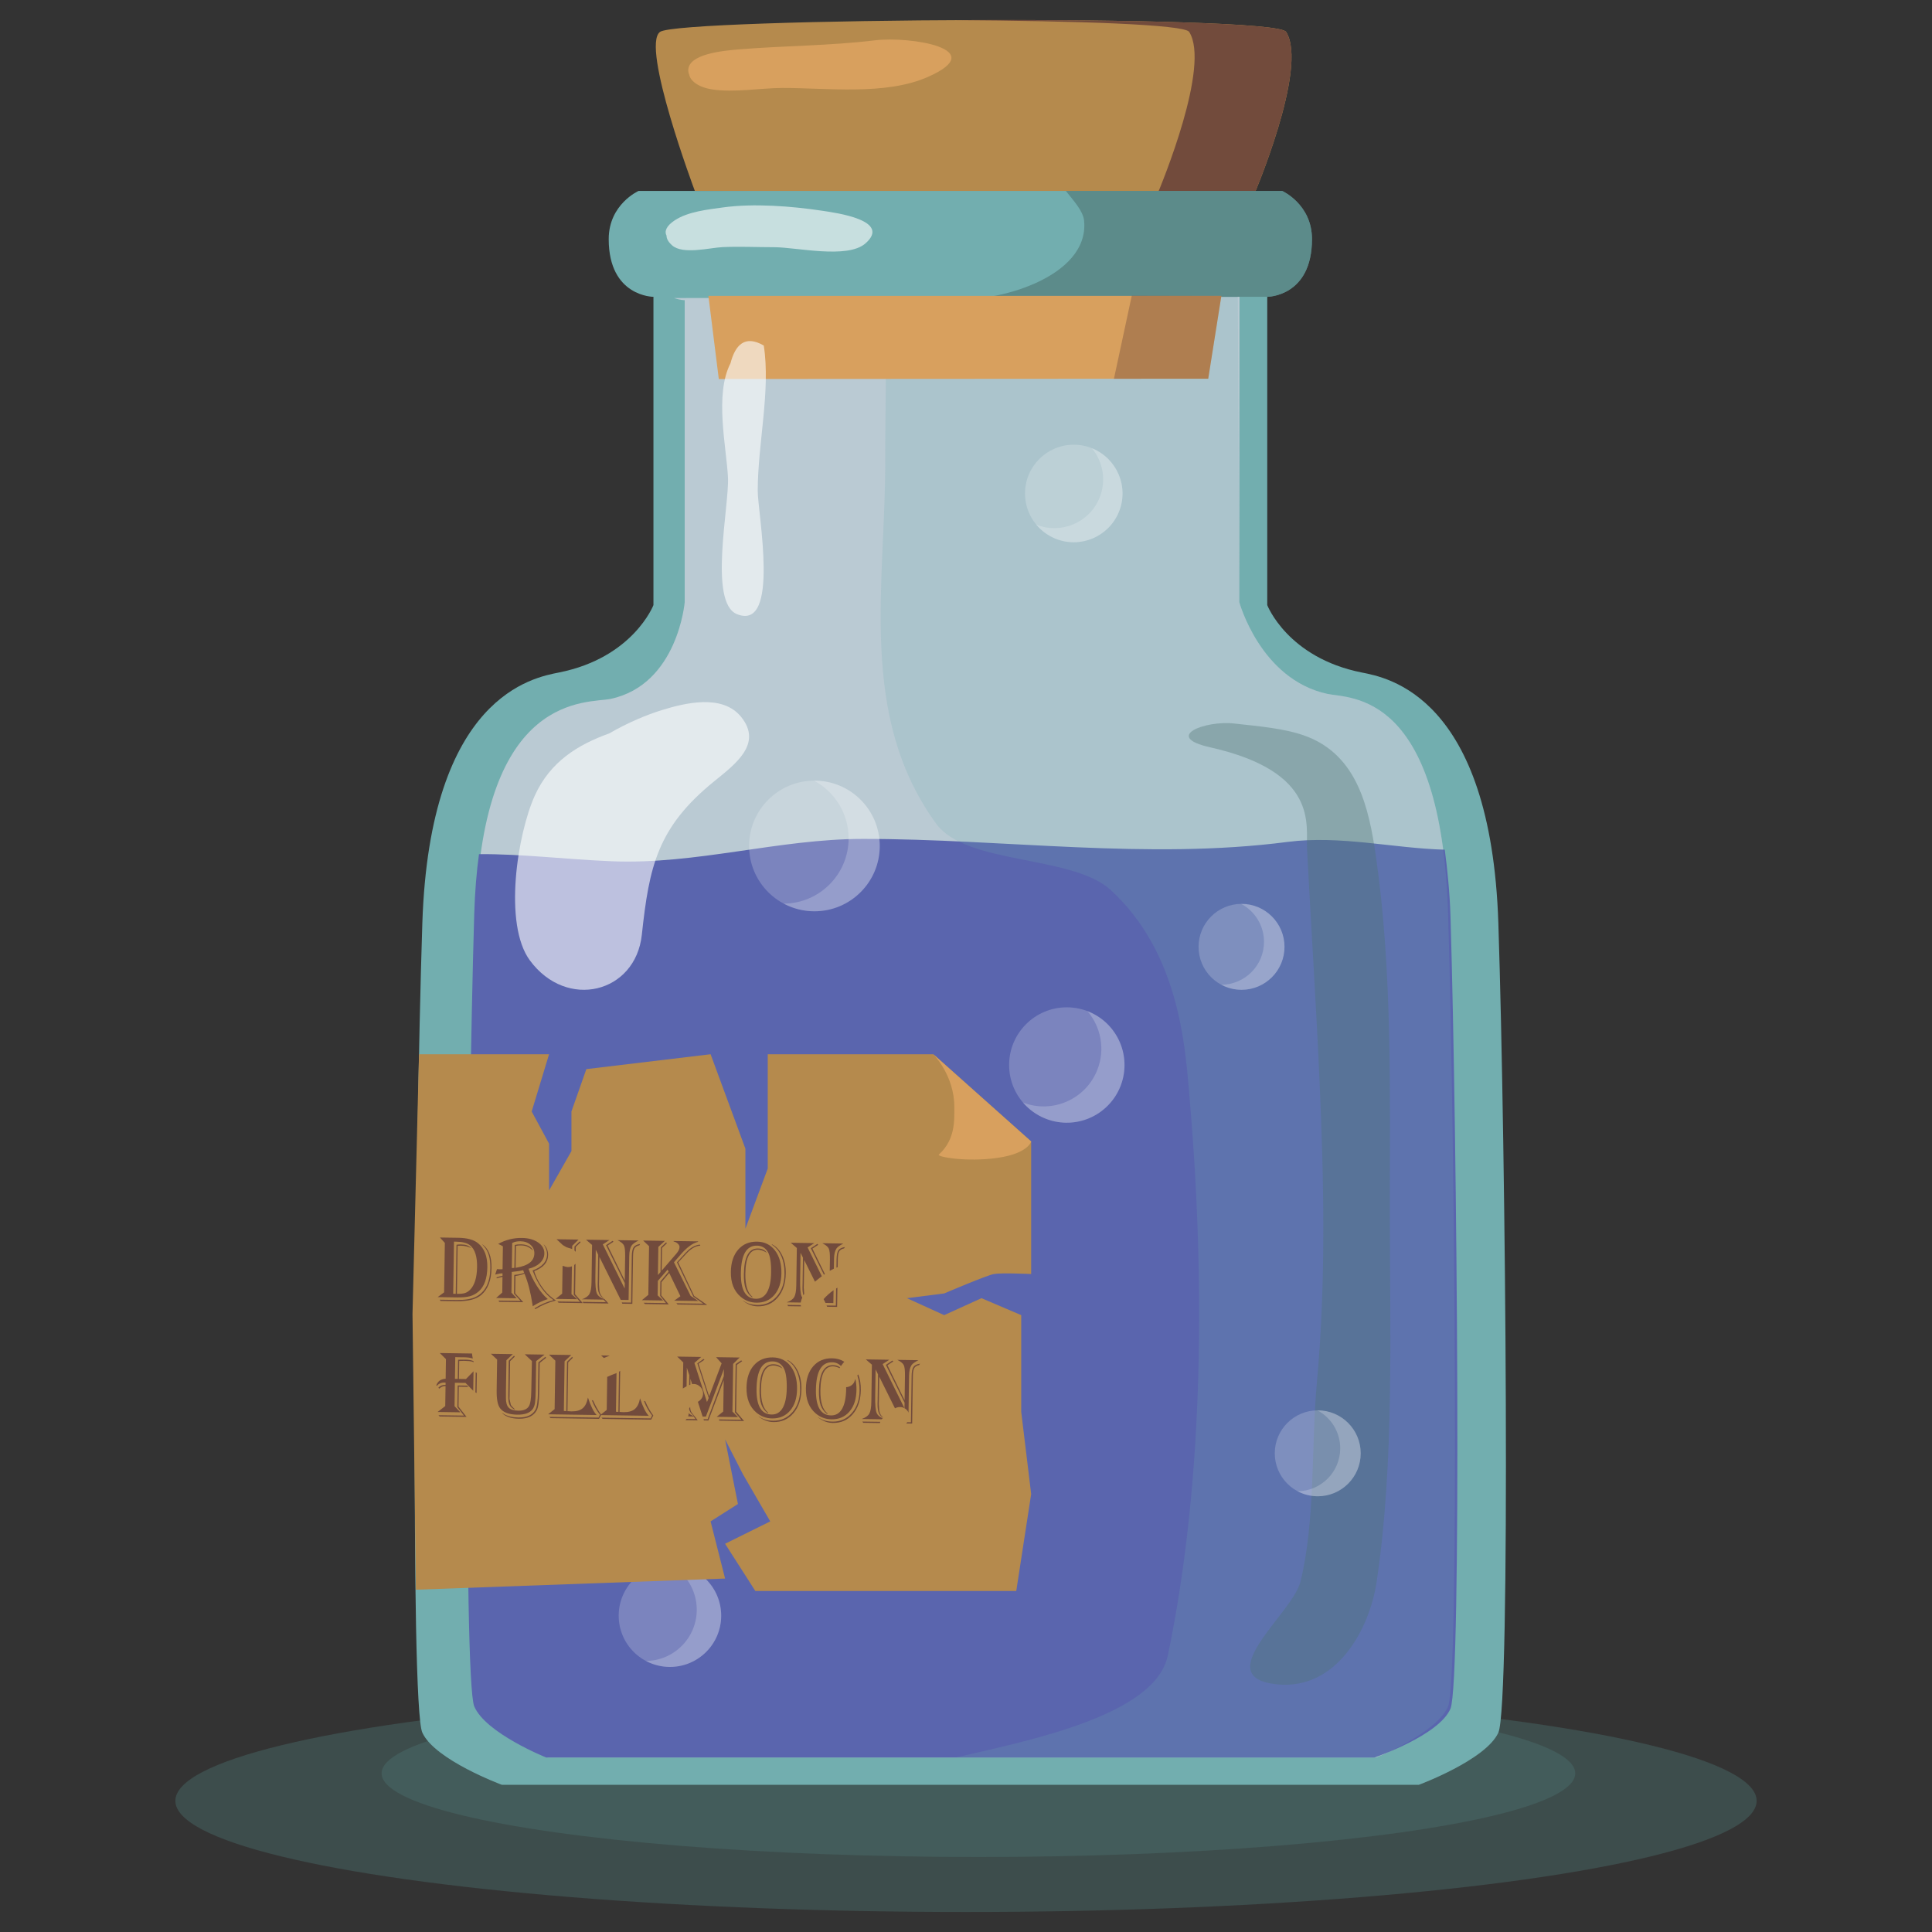 <?xml version="1.0" encoding="utf-8"?>
<!-- Generator: Adobe Illustrator 16.0.0, SVG Export Plug-In . SVG Version: 6.00 Build 0)  -->
<!DOCTYPE svg PUBLIC "-//W3C//DTD SVG 1.1//EN" "http://www.w3.org/Graphics/SVG/1.1/DTD/svg11.dtd">
<svg version="1.1" xmlns="http://www.w3.org/2000/svg" xmlns:xlink="http://www.w3.org/1999/xlink" x="0px" y="0px" width="600px"
	 height="600px" viewBox="0 0 600 600" enable-background="new 0 0 600 600" xml:space="preserve">
<rect x="0" y="0" width="600" height="600" fill="#333333" stroke="none"/>
<g id="Colour_Pallete">
</g>
<g id="FlipMe_logo">
</g>
<g id="Snake-elix">
</g>
<g id="Eyes-elix">
</g>
<g id="Star-elix">
</g>
<g id="Moon-elix">
	<g>
		<ellipse opacity="0.4" fill="#4D7372" cx="300" cy="559.27" rx="245.542" ry="34.519"/>
		<ellipse opacity="0.4" fill="#4D7372" cx="303.859" cy="550.729" rx="185.348" ry="25.978"/>
		<g>
			<path fill="#B58A4D" d="M215.789,59.298c0,0-16.891-45.08-10.802-49.403c6.087-4.322,190.938-5.465,194.418,0
				c7.078,11.113-10.324,51.49-10.324,51.49L215.789,59.298z"/>
			<path fill="#724B3C" d="M399.406,9.895c-1.827-2.868-53.6-3.917-103.275-3.64c38.551,0.225,71.721,1.354,73.177,3.64
				c6.688,10.503-8.485,47.137-10.173,51.129l29.946,0.361C389.081,61.384,406.483,21.007,399.406,9.895z"/>
			<path fill="#72AEAF" d="M465.33,286.723c-2.316-70.77-34.644-76.321-42.447-77.876c-23.045-4.596-29.327-20.929-29.327-20.929
				V92.181c0,0,13.892,0,13.892-17.922c0-10.832-9.261-14.96-9.261-14.96H198.303c0,0-9.262,4.128-9.262,14.96
				c0,17.922,13.892,17.922,13.892,17.922v95.737c0,0-6.283,16.333-29.326,20.929c-7.804,1.555-40.132,7.106-42.447,77.876
				c-2.314,70.77-3.858,242.871,0,251.36s24.696,16.207,24.696,16.207h284.778c0,0,20.837-7.718,24.696-16.207
				C469.188,529.594,467.645,357.492,465.33,286.723z"/>
			<path fill="#BACAD3" d="M449.722,283.757c-2.092-69.308-30.45-66.744-37.501-68.268c-20.822-4.5-27.348-28.497-27.348-28.497
				l0.063-94.809l-175.598,0.378c1.884,0.667,3.306,0.67,3.306,0.67v93.761c0,0-2.125,25.54-22.947,30.04
				c-7.05,1.523-39.809-2.584-41.901,66.724c-2.092,69.309-3.486,237.857,0,246.17c3.486,8.314,22.314,15.873,22.314,15.873h257.299
				c0,0,18.827-7.559,22.313-15.873C453.208,521.614,451.814,353.066,449.722,283.757z"/>
			<path fill="#5A65AE" d="M450.47,284.718c-0.228-7.549-0.997-14.897-1.786-20.839c-16.224-0.448-32.432-4.541-48.887-2.406
				c-43.461,5.638-87.624-0.95-131.779-0.943c-26.338,0.003-51.646,8.011-77.987,6.943c-14.241-0.577-27.73-2.29-41.275-2.216
				c-0.755,5.502-1.267,11.636-1.474,18.501c-2.092,69.309-3.486,237.856,0,246.171c3.486,8.313,22.313,15.872,22.313,15.872h257.3
				c0,0,20.089-6.868,23.575-15.183C453.956,522.305,452.561,354.026,450.47,284.718z"/>
			<path opacity="0.2" fill="#72AEAF" d="M412.221,215.49c-20.82-4.5-27.348-28.497-27.348-28.497l-0.454-95.172l-109.728,0.741
				c0.005,0.792,0.021,1.564,0.055,2.297c0.773,15.912,0.127,32.042,0.173,47.996c0.111,38.641-8.614,79.376,15.831,112.96
				c9.358,12.856,42.239,9.625,54.186,20.583c20.837,19.115,22.986,47.378,24.25,61.586c5.099,57.338,4.951,121.372-6.516,176.174
				c-3.869,18.489-42.431,26.24-65.854,31.643h130.593c0,0,18.827-7.559,22.313-15.873c3.486-8.313,2.093-176.861,0-246.17
				C447.63,214.449,419.271,217.013,412.221,215.49z"/>
			<path opacity="0.6" fill="#FFFFFF" d="M230.144,222.617c-5.821-7.161-17.373-4.32-24.671-2.066
				c-4.553,1.406-10.543,3.885-16.262,7.216c-9.666,3.474-18.315,8.708-23.122,19.314c-5.411,11.942-9.831,39.939-1.521,51.195
				c11.477,15.542,32.813,10.117,34.757-7.974c2.291-21.309,4.878-33.362,22.411-47.615
				C228.378,237.287,236.949,230.987,230.144,222.617z"/>
			<path opacity="0.6" fill="#4D7372" d="M336.679,68.54c1.737,17.765-27.931,25.746-41.16,24.183c0,0,15.089-0.514,22.124-0.514
				c7.814,0,75.913-0.028,75.913-0.028s13.892,0,13.892-17.922c0-10.832-9.261-14.96-9.261-14.96h-67.175
				C333.399,62.338,336.383,65.512,336.679,68.54z"/>
			<path opacity="0.6" fill="#FFFFFF" d="M255.383,65.454c-9.588-1.449-21.371-2.351-30.871-1.033
				c-4.732,0.656-10.812,1.28-14.947,3.991c-2.695,1.768-3.277,3.486-2.568,4.768c-0.012,0.905,0.496,1.899,1.693,2.988
				c3.313,3.012,11.789,0.754,15.696,0.578c5.319-0.239,10.724,0.027,16.052,0.027c6.879,0,22.691,3.728,28.311-1.16
				C277.026,68.41,259.535,66.081,255.383,65.454z"/>
			<g opacity="0.6">
				<path opacity="0.6" fill="#4D7372" d="M431.631,375.707c0-36.528,0.799-74.262-4.345-109.881
					c-2.149-14.883-5.71-30.994-21.353-37.075c-6.635-2.58-15.467-3.243-22.672-4.06c-8.975-1.017-22.221,4.084-7.43,7.401
					c33.911,7.605,29.703,24.343,30.072,31.45c1.256,24.185,2.834,48.168,3.888,72.007c1.373,31.109,2.032,62.604-0.805,93.61
					c-1.824,19.938-0.42,43.02-5.117,62.054c-2.446,9.913-28.719,29.729-7.227,31.877c18.374,1.836,28.671-16.992,30.896-31.901
					C433.067,454.121,431.631,413.498,431.631,375.707z"/>
			</g>
			<g>
				<path opacity="0.2" fill="#FFFFFF" d="M337.835,314.063c-0.04-0.017-0.081-0.028-0.121-0.044
					c4.166,4.866,5.583,11.813,3.085,18.195c-3.59,9.175-13.908,13.72-23.092,10.2c1.849,2.159,4.238,3.911,7.069,5.019
					c9.216,3.606,19.61-0.94,23.216-10.155C351.598,328.063,347.051,317.669,337.835,314.063z"/>
				<circle opacity="0.2" fill="#FFFFFF" cx="331.307" cy="330.749" r="17.918"/>
			</g>
			<g>
				<path opacity="0.2" fill="#FFFFFF" d="M252.927,242.431c-0.049,0-0.098,0.003-0.147,0.004
					c6.402,3.412,10.762,10.152,10.762,17.914c0,11.156-9.004,20.206-20.141,20.286c2.84,1.514,6.083,2.375,9.526,2.375
					c11.205,0,20.289-9.083,20.289-20.289S264.132,242.431,252.927,242.431z"/>
				<circle opacity="0.2" fill="#FFFFFF" cx="252.926" cy="262.721" r="20.29"/>
			</g>
			<g>
				<path opacity="0.2" fill="#FFFFFF" d="M339.207,139.239c-0.035-0.014-0.069-0.026-0.104-0.039
					c3.458,4.167,4.563,10.057,2.366,15.417c-3.155,7.707-11.934,11.41-19.649,8.315c1.534,1.849,3.53,3.36,5.908,4.334
					c7.74,3.169,16.584-0.536,19.754-8.275C350.651,151.251,346.947,142.408,339.207,139.239z"/>
				<circle opacity="0.2" fill="#FFFFFF" cx="333.468" cy="153.253" r="15.144"/>
			</g>
			<g>
				<path opacity="0.2" fill="#FFFFFF" d="M409.237,437.996c-0.032,0-0.063,0.003-0.096,0.003c4.21,2.244,7.077,6.677,7.077,11.78
					c0,7.337-5.922,13.289-13.246,13.341c1.868,0.996,4,1.563,6.265,1.563c7.369,0,13.343-5.974,13.343-13.344
					C422.58,443.971,416.606,437.996,409.237,437.996z"/>
				<circle opacity="0.2" fill="#FFFFFF" cx="409.237" cy="451.339" r="13.343"/>
			</g>
			<g>
				<path opacity="0.2" fill="#FFFFFF" d="M208.057,485.848c-0.039,0-0.076,0.003-0.115,0.003c5.021,2.677,8.443,7.964,8.443,14.052
					c0,8.752-7.064,15.852-15.801,15.913c2.228,1.188,4.771,1.863,7.473,1.863c8.791,0,15.916-7.125,15.916-15.915
					C223.973,492.973,216.848,485.848,208.057,485.848z"/>
				<circle opacity="0.2" fill="#FFFFFF" cx="208.057" cy="501.764" r="15.916"/>
			</g>
			<g>
				<path opacity="0.2" fill="#FFFFFF" d="M385.568,280.708c-0.031,0-0.063,0.002-0.096,0.002c4.211,2.244,7.077,6.677,7.077,11.781
					c0,7.337-5.922,13.289-13.246,13.341c1.868,0.996,4.001,1.563,6.265,1.563c7.37,0,13.344-5.974,13.344-13.344
					C398.912,286.682,392.938,280.708,385.568,280.708z"/>
				<circle opacity="0.2" fill="#FFFFFF" cx="385.569" cy="294.051" r="13.343"/>
			</g>
			<path fill="#B58A4D" d="M130.127,327.404h40.393l-5.402,17.783l5.402,9.99v14.526l6.945-12.212v-12.305l4.631-13.163l38.587-4.62
				l10.805,29.316v9.261v15.604l6.946-18.689v-17.708v-17.783h26.239h25.185l30.382,27.091v41.164c0,0-9.262-0.421-11.576,0
				c-2.315,0.421-15.436,6.032-15.436,6.032l-11.576,1.474l11.576,5.264l11.577-5.264l12.348,5.264v30.038l3.087,25.528
				l-4.63,30.099h-81.034l-9.394-14.664l14.023-6.945l-8.489-14.663l-5.534-10.806l3.99,20.066l-8.489,5.402l4.499,17.75
				l-96.02,3.464l-1.055-85.593L130.127,327.404z"/>
			<path fill="#D8A05E" d="M289.857,327.404c0,0,6.519,6.524,6.519,16.354c0,4.115,0.372,10.087-4.803,14.805
				c-0.761,0.693,8.575,2.401,18.181,1.029c9.604-1.372,10.485-5.097,10.485-5.097L289.857,327.404z"/>
			<g>
				<path fill="#724B3C" d="M136.632,384.319l5.687,0.085c2.78,0.042,4.832,0.607,6.152,1.694c1.969,1.608,2.928,4.096,2.878,7.464
					c-0.053,3.493-0.96,6.006-2.726,7.539c-0.8,0.689-1.69,1.172-2.671,1.447c-0.981,0.273-2.279,0.398-3.896,0.374l-6.134-0.092
					l2-1.485l0.229-15.343L136.632,384.319z M136.799,404.028l-0.211-0.393l5.283,0.078c2.598,0.039,4.576-0.292,5.933-0.994
					c2.919-1.495,4.412-4.452,4.479-8.868c0.044-2.955-0.573-5.158-1.851-6.611l-0.568-0.644c-0.019-0.02-0.075-0.088-0.17-0.205
					c2.021,1.311,3.004,3.774,2.95,7.393c-0.058,3.801-1.109,6.586-3.157,8.354c-1.569,1.362-4.11,2.018-7.622,1.965
					L136.799,404.028z M140.986,385.598l-0.242,16.193l0.795,0.013l0.228-15.242c0.501-0.069,0.96-0.101,1.372-0.095
					c0.789,0.013,1.411,0.101,1.865,0.266c0.455,0.166,0.911,0.465,1.365,0.895c-1.012-0.496-2.1-0.753-3.266-0.771
					c-0.25-0.004-0.576,0.011-0.98,0.043l-0.225,14.909c1.078,0.017,1.898-0.061,2.458-0.229c0.562-0.17,1.096-0.507,1.603-1.009
					c1.417-1.394,2.15-3.76,2.201-7.099c0.049-3.262-0.675-5.501-2.166-6.717c-0.904-0.735-2.347-1.117-4.329-1.147L140.986,385.598
					z"/>
				<path fill="#724B3C" d="M154.705,386.322c2.3-1.284,4.764-1.906,7.391-1.867c2.04,0.03,3.715,0.498,5.024,1.403
					s1.954,2.041,1.934,3.407c-0.017,1.116-0.464,2.099-1.343,2.947c-0.879,0.848-2.072,1.453-3.579,1.815
					c0.637,1.838,1.513,3.632,2.627,5.381c1.113,1.749,2.237,3.094,3.368,4.035l-0.219,0.068c-1.439,0.47-2.854,1.141-4.244,2.016
					l-0.219,0.142l-0.065-0.464c-0.56-3.733-1.375-6.901-2.442-9.507l-0.056-0.145c-0.669,0.298-1.563,0.53-2.681,0.696
					l-0.116,0.012l-0.081,5.398l2.5,2.751l-7.462-0.111l-0.226-0.393l6.871,0.103l-2.06-2.254l0.087-5.817l0.304-0.038
					c1.1-0.099,2.021-0.302,2.767-0.608c-0.057-0.116-0.088-0.189-0.098-0.219l-0.138-0.42c-0.01-0.029-0.033-0.087-0.069-0.175
					c-0.6,0.165-1.729,0.335-3.387,0.513l-0.16,0.027l-0.096,6.437l1.62,1.742l-6.38-0.096l1.902-1.689l0.072-4.85l-0.115,0.013
					c-0.561,0.117-1.068,0.248-1.521,0.396l-0.116,0.042l-0.125-0.29c0.425-0.157,0.759-0.263,1.001-0.317l0.768-0.177l0.115-0.026
					l0.011-0.75c-0.567-0.01-1.276,0.105-2.127,0.343l-0.159,0.055c0.021-0.134,0.121-0.445,0.303-0.933
					c0.02-0.039,0.09-0.254,0.211-0.646c0.012-0.029,0.025-0.072,0.046-0.13c0.433,0.035,0.769,0.056,1.009,0.059
					c0.26,0.004,0.501-0.007,0.723-0.032l0.106-7.102c-0.438-0.276-0.893-0.509-1.361-0.699L154.705,386.322z M159.069,386.012
					l-0.116,7.78c0.278,0.004,0.544-0.016,0.795-0.061l0.106-7.101c0.53-0.137,1.167-0.199,1.908-0.188
					c1.877,0.028,3.142,0.663,3.797,1.905c-0.704-0.588-1.322-0.995-1.858-1.22c-0.535-0.224-1.178-0.343-1.929-0.354
					c-0.588-0.008-1.104,0.042-1.547,0.15l-0.103,6.813l0.16-0.026c1.899-0.318,3.316-0.843,4.246-1.575s1.404-1.694,1.422-2.888
					c0.016-1.068-0.385-1.957-1.202-2.667s-1.856-1.074-3.116-1.094C160.621,385.473,159.768,385.647,159.069,386.012z
					 M165.911,394.776c0.577,1.991,1.62,3.946,3.132,5.865c0.943,1.198,2.146,2.279,3.604,3.244
					c-2.214,0.554-4.296,1.418-6.247,2.592l-0.131,0.085l-0.285-0.235c1.854-1.175,3.827-2.031,5.914-2.568
					c-2.744-1.889-4.88-4.875-6.406-8.959l-0.083-0.247c2.961-1.072,4.46-2.753,4.493-5.043c0.014-0.943-0.351-1.979-1.095-3.106
					c0.96,0.9,1.428,2.033,1.408,3.399C170.183,392.016,168.748,393.674,165.911,394.776z"/>
				<path fill="#724B3C" d="M178.394,388.342c0.147,0.127,0.28,0.268,0.399,0.421l0.021-1.531l1.495-1.436l-0.242-0.292
					l-1.654,1.592L178.394,388.342z"/>
				<path fill="#724B3C" d="M175.113,386.859c0.201,0.134,0.404,0.266,0.619,0.377c0.053,0.029,0.107,0.056,0.16,0.082
					c0.472,0.176,0.951,0.319,1.437,0.45c0.129,0.034,0.245,0.091,0.364,0.143l0.016-1.014l1.963-1.935l-6.842-0.102l1.965,1.82
					C174.903,386.732,175.01,386.79,175.113,386.859z"/>
				<path fill="#724B3C" d="M177.483,401.923l0.129-8.659c-0.593,0.241-1.267,0.307-1.925,0.13c-0.325-0.089-0.65-0.186-0.973-0.291
					l-0.13,8.646l-2.032,1.63l6.727,0.101L177.483,401.923z"/>
				<path fill="#724B3C" d="M178.596,401.939l0.142-9.471c-0.125,0.145-0.263,0.274-0.41,0.391l-0.14,9.219l1.945,2.209
					l-7.014-0.105l0.355,0.396l7.505,0.112L178.596,401.939z"/>
				<path fill="#724B3C" d="M198.334,385.242c-1.104,0.552-1.82,1.062-2.145,1.527c-0.492,0.725-0.749,1.822-0.771,3.295
					l-0.014,0.938l-0.19,12.716l-2.44-0.036l-6.613-13.323l-0.118,7.838l-0.023,0.649l0.142,2.08
					c0.178,0.966,0.605,1.685,1.281,2.156l0.114,0.103c-1.32-0.463-1.964-1.892-1.928-4.287l0.034-1.356l0.119-7.896l-0.757-1.526
					l-0.125,8.313c-0.039,2.637,0.108,4.366,0.442,5.19c0.334,0.822,1.139,1.432,2.412,1.825l1.234,1.361l-7.821-0.117l-0.226-0.393
					l7.231,0.108l-0.739-0.806l-6.726-0.101c1.181-0.405,1.969-0.962,2.363-1.668c0.396-0.706,0.607-1.925,0.633-3.657l0.172-11.547
					l-1.895-1.631l7.302,0.109l-2.069,1.341l6.782,13.729l0.026-1.732l-5.816-11.751l2.042-1.342l0.27,0.278l-1.809,1.186
					l5.324,10.85l0.102-6.741l0.012-0.764c0.024-1.675-0.096-2.795-0.361-3.362s-0.934-1.118-2.004-1.654L198.334,385.242z
					 M198.824,386.318l-0.268,0.429c-0.744,0.162-1.251,0.475-1.521,0.938c-0.273,0.463-0.416,1.247-0.433,2.354l-0.223,14.881
					l-3.104-0.046l-0.182-0.393l2.902,0.043l0.215-14.346c0.021-1.357,0.209-2.3,0.568-2.829
					C197.139,386.82,197.82,386.477,198.824,386.318z"/>
				<path fill="#724B3C" d="M199.734,385.264l6.754,0.102l-2.033,1.874l-0.131,8.718l0.808-0.897l0.114-7.692l1.641-1.549
					l0.211,0.32l-1.507,1.421l-0.106,7.059l4.555-5.273c0.656-0.761,0.988-1.448,0.998-2.064c0.006-0.365-0.173-0.717-0.533-1.054
					c-0.361-0.338-0.801-0.563-1.318-0.678l0.002-0.144l7.607,0.113l-0.003,0.145c-1.671,0.38-3.485,1.709-5.444,3.989l-2.041,2.352
					l5.171,10.429l2.4,1.609l-7.491-0.112l1.913-1.386l-3.473-7.212l-2.396,2.836l-0.062,4.128l2.313,2.793l-7.405-0.111
					l-0.384-0.396l6.928,0.104l-1.8-2.235l0.067-4.475l2.557-3.051l-0.309-0.641l-3.039,3.507l-0.067,4.488l1.723,1.6l-6.61-0.099
					l2.002-1.659l0.227-15.112L199.734,385.264z M217.496,386.844c-1.426,0.074-2.857,0.885-4.295,2.433l-2.567,2.763l4.94,10.41
					l4.043,2.817l-9.18-0.137l-0.398-0.396l8.357,0.124l-3.043-2.139l-5.124-10.688l2.729-2.99c1.428-1.548,2.889-2.383,4.383-2.505
					L217.496,386.844z"/>
				<path fill="#724B3C" d="M235.113,385.604c2.338,0.036,4.193,0.949,5.566,2.74c1.375,1.792,2.039,4.169,1.995,7.132
					c-0.042,2.801-0.766,5.022-2.171,6.667c-1.406,1.644-3.273,2.448-5.603,2.413c-1.837-0.026-3.464-0.639-4.88-1.834
					c-2.083-1.764-3.098-4.343-3.046-7.74c0.043-2.905,0.799-5.204,2.269-6.896C230.712,386.396,232.669,385.568,235.113,385.604z
					 M235.095,386.846c-3.253-0.048-4.922,2.785-5.007,8.501c-0.079,5.282,1.482,7.948,4.688,7.996
					c1.491,0.022,2.639-0.661,3.438-2.049c0.801-1.389,1.221-3.431,1.261-6.124c0.046-3.051-0.298-5.183-1.03-6.396
					C237.674,387.511,236.557,386.868,235.095,386.846z M239.705,386.41c1.367,0.684,2.438,1.836,3.212,3.455
					c0.775,1.619,1.146,3.481,1.114,5.589c-0.045,3.099-0.87,5.589-2.471,7.471c-1.602,1.881-3.683,2.804-6.242,2.765
					c-1.636-0.024-3.158-0.601-4.564-1.729v-0.072c1.18,0.894,2.67,1.354,4.469,1.381c2.416,0.036,4.412-0.844,5.988-2.639
					c1.576-1.796,2.386-4.108,2.428-6.937c0.031-2.107-0.295-3.956-0.978-5.545c-0.685-1.588-1.67-2.782-2.957-3.581L239.705,386.41
					z M238.15,389.058l-0.243-0.147c-0.917-0.524-1.759-0.792-2.528-0.804c-2.53-0.038-3.833,2.431-3.908,7.405
					c-0.055,3.637,0.693,6.06,2.245,7.267l-0.132,0.142c-0.952-0.697-1.625-1.604-2.018-2.723c-0.392-1.116-0.574-2.623-0.545-4.519
					c0.08-5.341,1.523-7.989,4.335-7.948C236.635,387.75,237.568,388.192,238.15,389.058z"/>
				<path fill="#724B3C" d="M255.872,395.873c0.101-0.071,0.203-0.143,0.305-0.213l-3.873-7.893l1.808-1.186l-0.27-0.278
					l-2.041,1.341L255.872,395.873z"/>
				<path fill="#724B3C" d="M246.666,402.784c-0.396,0.706-1.185,1.262-2.365,1.668l4.373,0.065c0.02-0.147,0.047-0.298,0.09-0.453
					c0.102-0.37,0.233-0.732,0.391-1.089c-0.085-0.128-0.162-0.261-0.22-0.403c-0.334-0.822-0.481-2.553-0.442-5.188l0.125-8.314
					l0.756,1.528l-0.117,7.895l-0.035,1.355c-0.014,0.963,0.086,1.762,0.291,2.411c0.076-0.14,0.156-0.279,0.24-0.417l-0.141-2.045
					l0.025-0.649l0.116-7.837l3.342,6.729c0.453-0.395,0.911-0.765,1.355-1.106c0.253-0.195,0.513-0.392,0.776-0.589l-4.418-8.946
					l2.069-1.34l-7.304-0.109l1.896,1.631l-0.174,11.547C247.271,400.858,247.061,402.078,246.666,402.784z"/>
				<path fill="#724B3C" d="M260.373,388.3c-0.359,0.529-0.549,1.472-0.57,2.828l-0.037,2.54c0.129-0.05,0.26-0.101,0.393-0.145
					l0.037-2.533c0.017-1.106,0.161-1.892,0.433-2.354c0.271-0.463,0.778-0.774,1.522-0.937l0.266-0.43
					C261.413,387.428,260.732,387.771,260.373,388.3z"/>
				<path fill="#724B3C" d="M257.378,387.75c0.267,0.566,0.386,1.688,0.361,3.361l-0.053,3.575c0.418-0.246,0.845-0.476,1.28-0.679
					l0.044-2.992c0.022-1.473,0.28-2.57,0.771-3.295c0.325-0.467,1.04-0.976,2.146-1.527l-6.553-0.098
					C256.445,386.631,257.112,387.184,257.378,387.75z"/>
				<path fill="#724B3C" d="M259.668,400.149l-0.078,5.326l-2.901-0.044l0.182,0.393l3.103,0.047l0.09-5.96
					C259.932,399.986,259.801,400.068,259.668,400.149z"/>
				<path fill="#724B3C" d="M258.866,400.682c-1.149,0.813-2.251,1.804-3.085,2.771l0.587,1.181l2.438,0.037L258.866,400.682z"/>
				<path fill="#724B3C" d="M248.673,405.312l-4.138-0.062l0.225,0.394l4.005,0.06C248.726,405.576,248.693,405.447,248.673,405.312
					z"/>
				<path fill="#724B3C" d="M142.528,428.239l0.083-5.571c0.617-0.039,1.133-0.056,1.547-0.049c1.153,0.017,2.007,0.109,2.557,0.275
					c0.144,0.043,0.283,0.098,0.419,0.16c-0.04-0.12-0.082-0.241-0.116-0.361c-0.617-0.279-1.427-0.429-2.436-0.443
					c-0.675-0.011-1.31-0.006-1.906,0.015l-0.418,0.008l-0.091,5.961l-0.88-0.014l0.102-6.754l0.533,0.022l1.4,0.035l0.823-0.002
					c1.162,0.018,2.053,0.152,2.681,0.401c-0.111-0.521-0.189-1.047-0.237-1.577l-10.019-0.15l1.922,1.892l-0.091,6.09
					c-1.475,0.094-2.437,0.763-2.889,2.007l0.098,0.232c0.664-0.721,1.445-1.075,2.339-1.062c0.088,0.001,0.231,0.013,0.433,0.035
					l-0.01,0.679c-0.923-0.014-1.669,0.283-2.236,0.891l0.27,0.307c0.567-0.55,1.221-0.819,1.962-0.809l-0.094,6.207l-2.38,1.841
					l7.087,0.106l-1.82-1.904l0.109-7.274l3.305,0.05l2.389,2.432l0.092-6.047l-2.347,2.404L142.528,428.239z"/>
				<polygon fill="#724B3C" points="145.452,430.708 145.039,430.313 142.138,430.269 142.037,437.009 144.091,439.624 
					136.182,439.506 136.536,439.901 144.893,440.025 142.4,436.842 142.492,430.664 				"/>
				<polygon fill="#724B3C" points="147.635,432.4 148.007,432.623 148.1,426.388 147.728,426.166 				"/>
				<path fill="#724B3C" d="M169.118,420.683l-2.614,2.025l-0.14,9.323c-0.025,1.713-0.099,2.944-0.222,3.692
					c-0.122,0.749-0.35,1.361-0.684,1.838c-0.846,1.219-2.461,1.812-4.849,1.775c-2.521-0.038-4.272-0.68-5.254-1.927
					c-0.784-0.983-1.157-2.852-1.115-5.604l0.144-9.584l-1.937-1.79l6.813,0.102l-1.991,1.891l-0.143,9.439l-0.004,2.224
					c-0.021,1.434,0.262,2.455,0.85,3.065s1.588,0.926,3.004,0.947c1.558,0.023,2.639-0.417,3.238-1.322
					c0.482-0.734,0.742-2.318,0.779-4.753l0.197-9.338l-2.222-2.098L169.118,420.683z M169.595,421.671l-1.987,1.602l-0.134,8.963
					c-0.045,2.936-0.304,4.847-0.778,5.734c-0.971,1.795-2.826,2.672-5.568,2.631c-2.368-0.035-4.139-0.653-5.314-1.855l0.113,0.06
					l0.502,0.296c1.174,0.711,2.688,1.08,4.546,1.108c2.655,0.039,4.429-0.771,5.319-2.433c0.476-0.898,0.734-2.713,0.774-5.445
					l0.138-9.238l2.177-1.729L169.595,421.671z M159.854,421.323l-1.437,1.407l-0.159,10.724l-0.029,0.996l0.42,1.84
					c0.217,0.369,0.628,0.818,1.235,1.347l0.028,0.131c-0.804-0.34-1.355-0.824-1.653-1.454c-0.299-0.63-0.439-1.6-0.42-2.908
					l0.163-10.825l1.654-1.563L159.854,421.323z"/>
				<path fill="#724B3C" d="M170.504,420.703l6.898,0.104l-2.064,1.946l-0.23,15.429l0.115,0.003l0.521,0.051l0.129,0.002
					l0.229-15.329l1.582-1.55l0.197,0.321l-1.421,1.407l-0.228,15.155c0.434,0.045,0.847,0.07,1.241,0.076
					c1.529,0.023,2.691-0.299,3.486-0.966c0.794-0.666,1.337-1.776,1.63-3.332c0.865,2.641,1.768,4.449,2.705,5.426l-15.068-0.226
					l2.016-1.601l0.226-15.054L170.504,420.703z M186.712,439.352l-0.669,1.29l-15.068-0.226l-0.355-0.396l15.271,0.229l0.431-0.902
					c-1.038-1.315-1.864-2.776-2.474-4.383l-0.057-0.159l0.459,0.18l0.098,0.247c0.624,1.434,1.373,2.758,2.25,3.975
					L186.712,439.352z"/>
				<path fill="#724B3C" d="M189.369,420.984l-2.686-0.039l0.844,0.8C188.137,421.48,188.751,421.227,189.369,420.984z"/>
				<path fill="#724B3C" d="M198.77,434.263c-0.292,1.555-0.836,2.666-1.631,3.332c-0.793,0.667-1.955,0.989-3.486,0.966
					c-0.393-0.006-0.808-0.031-1.24-0.076l0.191-12.762c-0.114,0.101-0.236,0.194-0.365,0.281l-0.188,12.475l-0.129-0.002
					l-0.519-0.051l-0.115-0.002l0.179-12.018c-0.023,0.009-0.047,0.02-0.07,0.029c-0.955,0.353-1.888,0.756-2.82,1.165
					l-0.152,10.261l-2.016,1.602l15.068,0.226C200.537,438.712,199.636,436.903,198.77,434.263z"/>
				<path fill="#724B3C" d="M202.778,439.447c-0.877-1.216-1.628-2.541-2.251-3.975l-0.097-0.246l-0.46-0.181l0.056,0.16
					c0.611,1.606,1.436,3.067,2.476,4.382l-0.433,0.903l-15.27-0.229l0.354,0.396l15.068,0.225l0.668-1.289L202.778,439.447z"/>
				<path fill="#724B3C" d="M214.479,438.021c-0.078-0.257-0.125-0.635-0.15-1.107c-0.154,0.229-0.262,0.413-0.336,0.589
					c0.158,0.835,0.591,1.509,1.301,2.018l0.127,0.218c-0.695-0.208-1.213-0.503-1.556-0.882c0.001,0.011,0.001,0.019,0.001,0.03
					c0.019,0.346-0.043,0.677-0.161,0.985l1.743,0.026l0.521,0.802l-2.73-0.041c-0.116,0.139-0.246,0.268-0.386,0.384l3.832,0.058
					l-1.274-1.665C214.918,438.918,214.606,438.445,214.479,438.021z"/>
				<polygon fill="#724B3C" points="228.62,438.42 228.838,423.871 230.486,422.726 230.187,422.477 228.467,423.62 
					228.242,438.616 230.215,440.912 223.229,440.808 223.426,441.201 231.089,441.315 				"/>
				<path fill="#724B3C" d="M222.577,440.004l6.64,0.1l-1.751-1.716l0.223-14.823l2.007-1.977l-7.318-0.109l1.733,1.917
					l-3.878,10.235l-3.285-10.111l1.824-1.242l-0.301-0.251l-1.911,1.372l3.535,10.765l-0.538,1.248l-3.904-12.142l2.121-1.859
					l-7.462-0.111l1.878,1.817l-0.121,8.094c0.368-0.244,0.752-0.469,1.15-0.669l0.087-5.776l0.759,2.307l-0.046,3.104
					c0.124-0.052,0.251-0.096,0.378-0.144l0.026-1.814l0.527,1.633c1.438-0.308,2.952,0.799,3.308,2.172
					c0.367,1.419-0.35,2.678-1.533,3.322l1.479,4.58l1.011,0.016l5.591-14.743l-0.034,2.209l-5.021,13.351l-1.257-0.019l0.11,0.391
					l1.386,0.021l4.764-12.518l-0.146,9.714L222.577,440.004z"/>
				<path fill="#724B3C" d="M239.976,421.554c2.338,0.035,4.193,0.948,5.567,2.74c1.373,1.792,2.037,4.169,1.993,7.133
					c-0.042,2.8-0.767,5.022-2.171,6.666c-1.406,1.645-3.273,2.448-5.602,2.413c-1.839-0.027-3.465-0.639-4.882-1.834
					c-2.081-1.763-3.095-4.344-3.046-7.74c0.043-2.905,0.8-5.204,2.27-6.896C235.574,422.345,237.53,421.518,239.976,421.554z
					 M239.956,422.795c-3.253-0.048-4.921,2.785-5.007,8.501c-0.08,5.283,1.484,7.948,4.688,7.996
					c1.491,0.022,2.637-0.661,3.438-2.05c0.8-1.388,1.221-3.429,1.261-6.123c0.046-3.051-0.297-5.183-1.03-6.397
					C242.534,423.46,241.418,422.817,239.956,422.795z M244.568,422.359c1.366,0.685,2.436,1.836,3.211,3.455
					c0.774,1.619,1.146,3.481,1.115,5.589c-0.048,3.099-0.872,5.589-2.474,7.471c-1.601,1.881-3.683,2.803-6.241,2.765
					c-1.637-0.024-3.158-0.601-4.564-1.729l0.001-0.072c1.181,0.894,2.669,1.354,4.469,1.381c2.415,0.036,4.411-0.844,5.987-2.639
					c1.576-1.796,2.385-4.108,2.428-6.937c0.031-2.107-0.294-3.956-0.979-5.545c-0.684-1.588-1.669-2.782-2.956-3.58
					L244.568,422.359z M243.013,425.007l-0.243-0.147c-0.916-0.524-1.76-0.792-2.529-0.803c-2.531-0.039-3.833,2.43-3.908,7.404
					c-0.055,3.638,0.695,6.06,2.245,7.266l-0.132,0.143c-0.953-0.697-1.624-1.604-2.016-2.722c-0.394-1.118-0.576-2.624-0.547-4.521
					c0.079-5.34,1.525-7.989,4.334-7.947C241.498,423.699,242.429,424.142,243.013,425.007z"/>
				<path fill="#724B3C" d="M263.811,438.368c1.406-1.644,2.13-3.865,2.172-6.666c0.02-1.267-0.101-2.421-0.341-3.473
					c-0.063,0.177-0.158,0.425-0.175,0.489c-0.305,1.228-1.475,2.02-2.686,2.086c0,0.195,0.004,0.386,0.001,0.59
					c-0.04,2.694-0.462,4.736-1.263,6.124c-0.799,1.389-1.945,2.071-3.438,2.05c-3.203-0.048-4.766-2.714-4.688-7.997
					c0.087-5.715,1.755-8.549,5.008-8.5c1.129,0.017,2.051,0.408,2.766,1.166c0.317-0.465,0.666-0.909,1.037-1.332
					c-1.077-0.693-2.338-1.054-3.785-1.075c-2.443-0.036-4.399,0.791-5.869,2.482c-1.469,1.69-2.225,3.989-2.268,6.895
					c-0.052,3.397,0.965,5.978,3.045,7.741c1.417,1.195,3.043,1.807,4.881,1.834C260.537,440.817,262.404,440.013,263.811,438.368z"
					/>
				<path fill="#724B3C" d="M266.327,427.073c-0.015,0.021-0.04,0.055-0.072,0.1c0.477,1.403,0.717,2.978,0.69,4.746
					c-0.041,2.829-0.851,5.142-2.427,6.937s-3.573,2.676-5.988,2.64c-1.799-0.027-3.289-0.487-4.47-1.382v0.072
					c1.407,1.129,2.93,1.705,4.565,1.729c2.56,0.039,4.64-0.883,6.241-2.765s2.426-4.372,2.472-7.47
					c0.028-1.795-0.24-3.411-0.8-4.852C266.469,426.909,266.398,426.99,266.327,427.073z"/>
				<path fill="#724B3C" d="M258.686,424.331c0.639,0.01,1.328,0.205,2.064,0.566c0.046-0.079,0.096-0.154,0.143-0.231
					c-0.561-0.457-1.303-0.696-2.229-0.71c-2.812-0.042-4.256,2.607-4.335,7.947c-0.029,1.896,0.153,3.402,0.545,4.52
					c0.394,1.118,1.065,2.025,2.017,2.723l0.133-0.143c-1.552-1.206-2.299-3.629-2.245-7.266
					C254.854,426.762,256.156,424.294,258.686,424.331z"/>
				<path fill="#724B3C" d="M280.923,435.621l-0.025,1.709c0.446,0.243,0.839,0.602,1.119,1.097c0.053,0.095,0.088,0.2,0.131,0.302
					l0.171-11.488c0.022-1.473,0.279-2.57,0.771-3.295c0.325-0.466,1.039-0.975,2.145-1.526l-6.553-0.099
					c1.07,0.536,1.738,1.088,2.005,1.654c0.266,0.567,0.385,1.688,0.36,3.362l-0.111,7.506l-5.324-10.85l1.807-1.186l-0.27-0.278
					l-2.041,1.341L280.923,435.621z"/>
				<path fill="#724B3C" d="M269.973,439.009c-0.396,0.707-1.184,1.263-2.364,1.669l6.229,0.093c0.093-0.114,0.186-0.228,0.28-0.339
					c-0.964-0.391-1.592-0.934-1.876-1.634c-0.334-0.823-0.481-2.553-0.442-5.189l0.125-8.313l0.756,1.527l-0.118,7.895
					l-0.034,1.356c-0.034,2.271,0.549,3.661,1.733,4.196c0.014-0.016,0.027-0.031,0.041-0.045c-0.651-0.473-1.067-1.178-1.241-2.122
					l-0.143-2.081l0.024-0.649l0.117-7.837l4.879,9.827c0.029-0.016,0.056-0.032,0.085-0.046c0.936-0.463,2-0.455,2.856,0.004
					l-6.766-13.696l2.07-1.34l-7.304-0.11l1.896,1.632l-0.172,11.546C270.579,437.084,270.368,438.303,269.973,439.009z"/>
				<path fill="#724B3C" d="M283.681,424.525c-0.36,0.528-0.55,1.472-0.57,2.828l-0.214,14.347l-1.107-0.017
					c-0.107,0.141-0.23,0.268-0.366,0.385l1.857,0.027l0.223-14.881c0.017-1.106,0.161-1.891,0.433-2.354
					c0.271-0.463,0.779-0.776,1.521-0.938l0.268-0.43C284.721,423.653,284.039,423.996,283.681,424.525z"/>
				<path fill="#724B3C" d="M273.365,441.558l-5.523-0.082l0.226,0.393l5.2,0.077C273.287,441.813,273.32,441.685,273.365,441.558z"
					/>
			</g>
			<path fill="#D8A05E" d="M271.717,12.522c-14.085,1.708-28.386,1.675-42.086,2.802c-4.932,0.406-16.014,1.395-15.887,6.6
				c0.014,0.473,0.119,0.882,0.291,1.246c0.354,1.942,2.818,3.92,7.119,4.595c6.751,1.059,15.096-0.429,21.746-0.449
				c13.789-0.042,32.068,2.413,45.293-3.436C307.898,15.165,282.539,11.21,271.717,12.522z"/>
			<polygon fill="#D8A05E" points="220.003,91.885 223.229,117.705 375.224,117.611 379.304,91.885 			"/>
			<path opacity="0.6" fill="#FFFFFF" d="M237.197,107.309c-5.893-3.416-8.882-0.131-10.338,5.517
				c-5.025,9.711-1.243,26.075-0.779,35.466c0.434,8.764-6.13,38.866,2.811,42.444c13.495,5.401,6.42-31.408,6.428-38.328
				C235.337,137.728,239.368,121.239,237.197,107.309z"/>
			<polygon opacity="0.4" fill="#724B3C" points="351.482,91.821 345.941,117.629 375.224,117.611 379.304,91.885 			"/>
		</g>
	</g>
</g>
<g id="Rainbow-elix">
</g>
<g id="Lucky-elix">
</g>
<g id="Heart-elix">
</g>
</svg>
